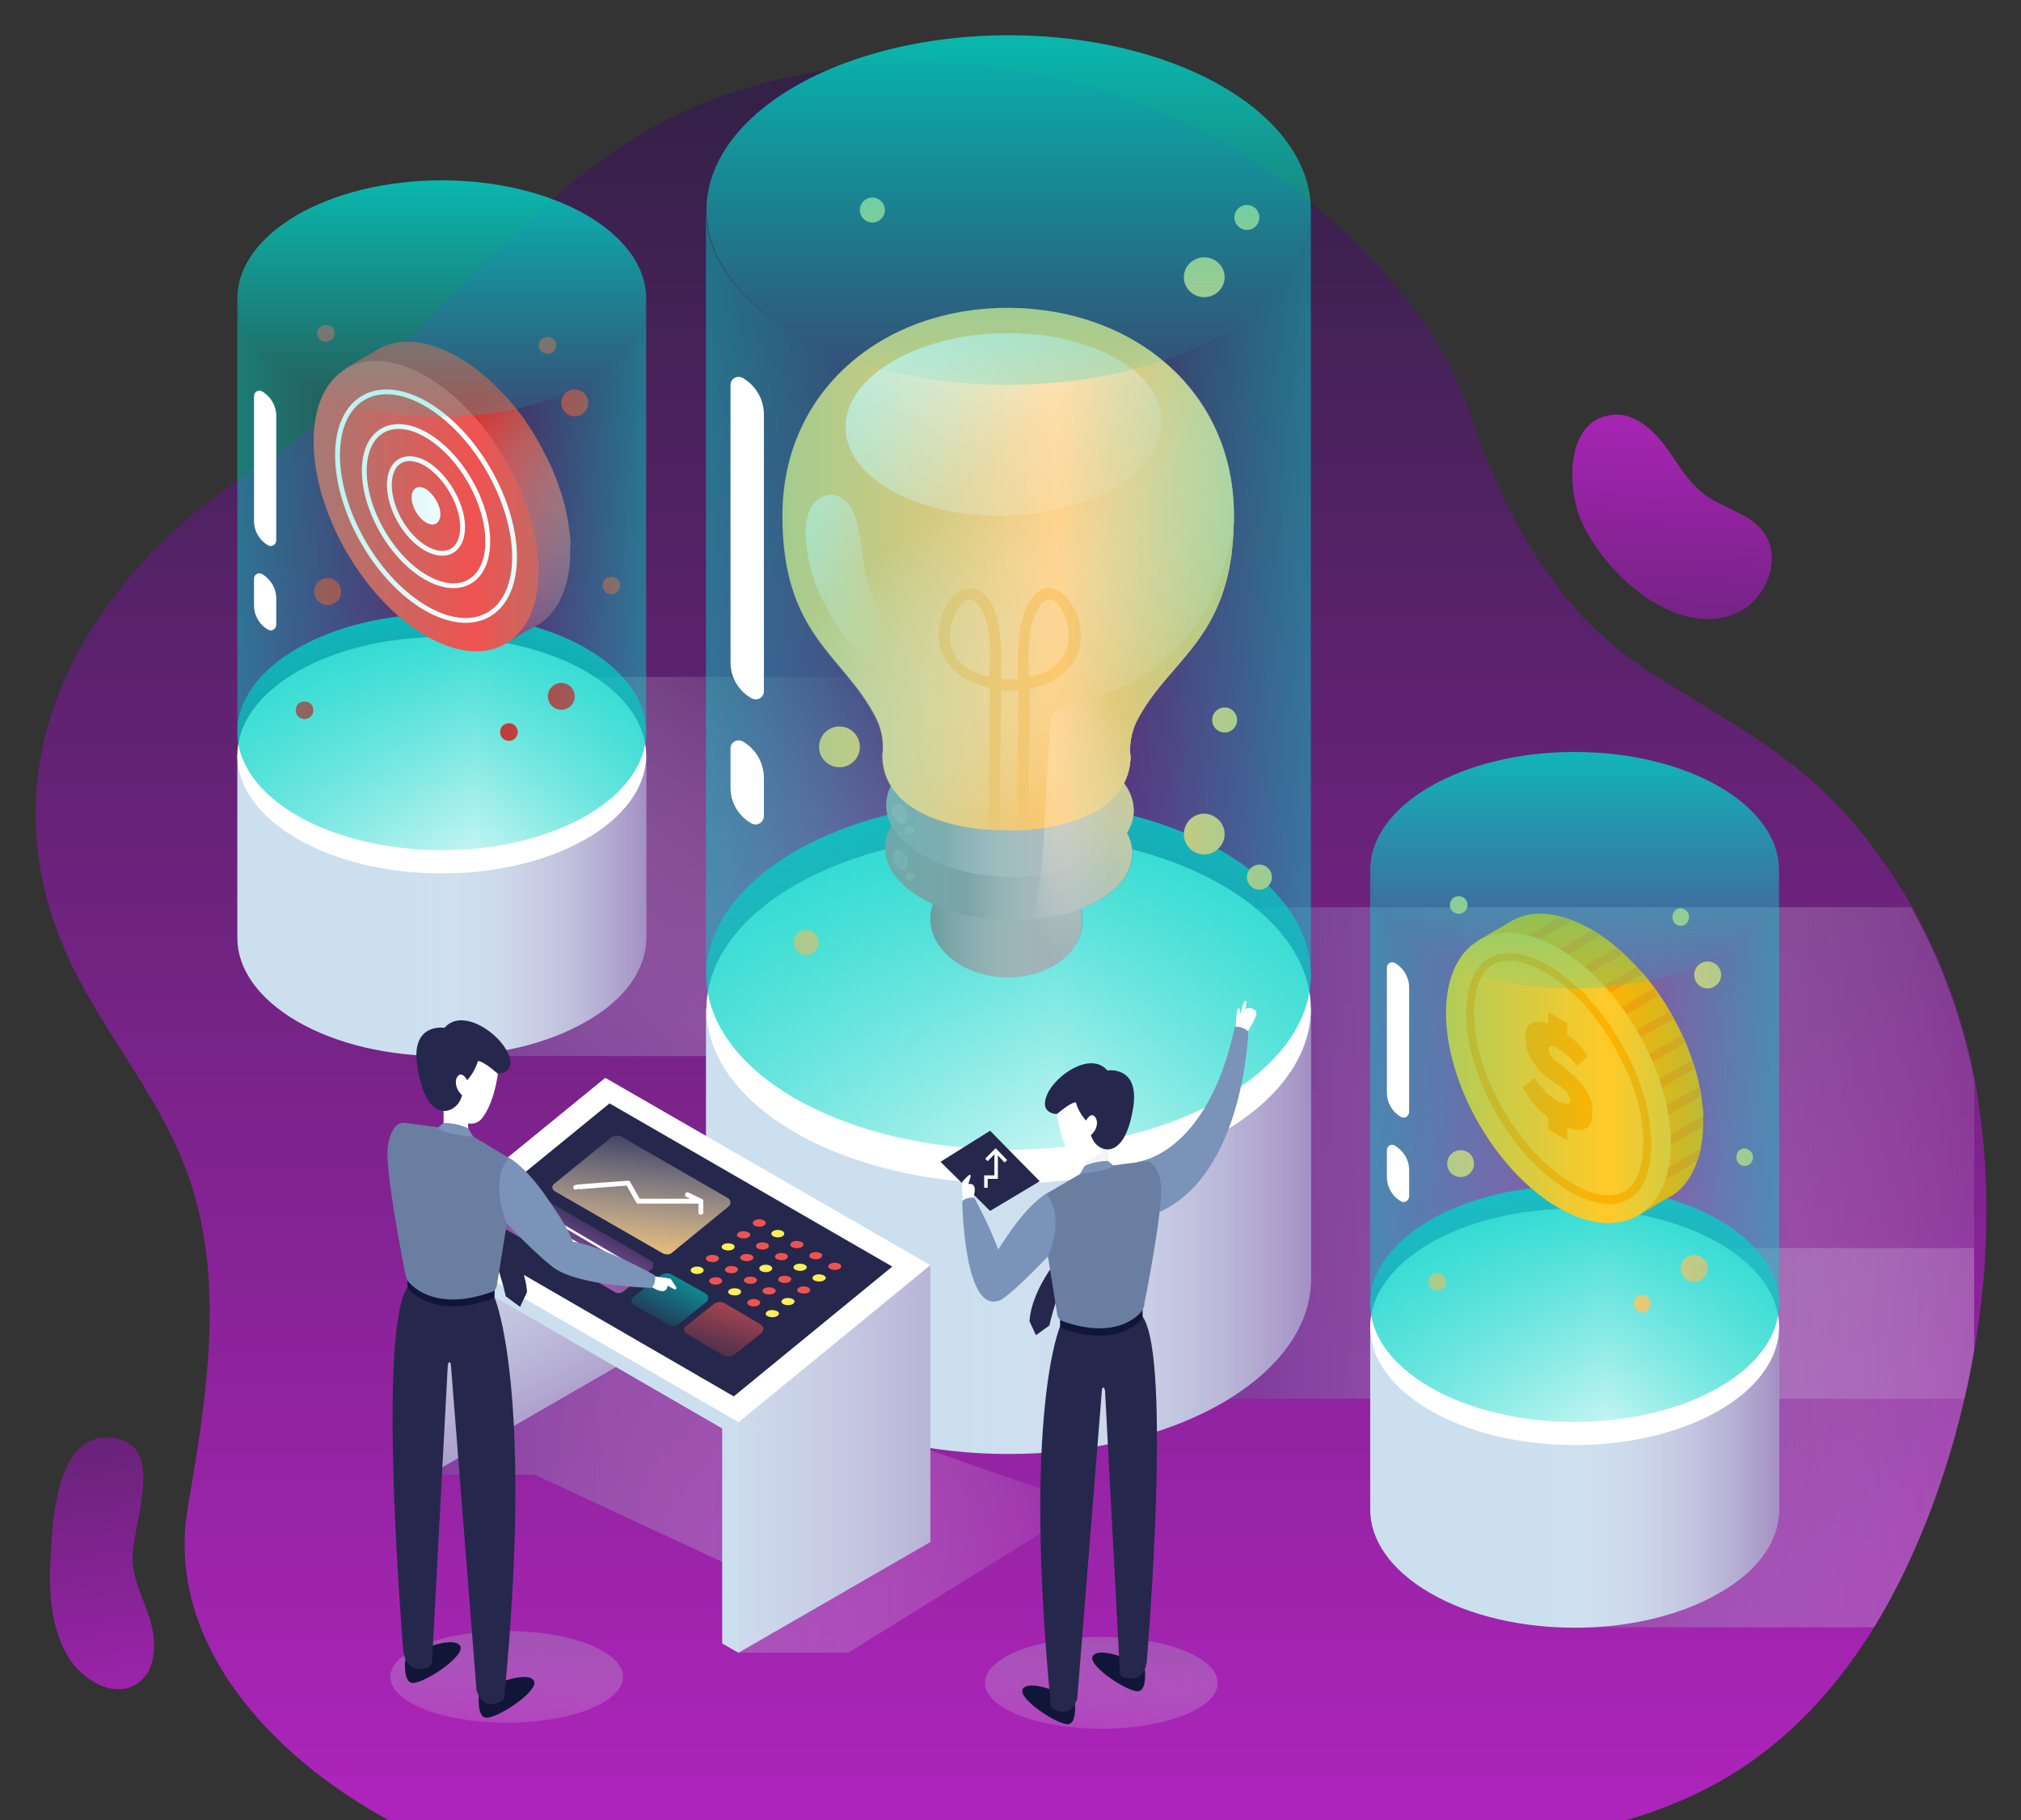 <?xml version="1.0" encoding="utf-8"?>
<!-- Generator: Adobe Illustrator 24.0.0, SVG Export Plug-In . SVG Version: 6.00 Build 0)  -->
<svg version="1.1" id="Capa_1" xmlns="http://www.w3.org/2000/svg" xmlns:xlink="http://www.w3.org/1999/xlink" x="0px" y="0px"
	 viewBox="0 0 436 392.6" style="enable-background:new 0 0 436 392.6;" xml:space="preserve">
<rect x="0" y="0" width="436" height="392.6" fill="#333333" stroke="none"/>
<style type="text/css">
	.st0{fill:url(#SVGID_1_);}
	.st1{fill:url(#SVGID_2_);}
	.st2{opacity:0.8;fill:url(#SVGID_3_);enable-background:new    ;}
	.st3{opacity:0.8;fill:url(#SVGID_4_);enable-background:new    ;}
	.st4{opacity:0.8;fill:url(#SVGID_5_);enable-background:new    ;}
	.st5{opacity:0.8;fill:url(#SVGID_6_);enable-background:new    ;}
	.st6{opacity:0.8;fill:url(#SVGID_7_);enable-background:new    ;}
	.st7{opacity:0.8;fill:url(#SVGID_8_);enable-background:new    ;}
	.st8{fill:#CBDFEF;}
	.st9{opacity:0.8;fill:url(#SVGID_9_);enable-background:new    ;}
	.st10{fill:#FFFFFF;}
	.st11{fill:url(#SVGID_10_);}
	.st12{fill:#809297;}
	.st13{fill:url(#XMLID_3_);}
	.st14{fill:#8A9EA2;}
	.st15{fill:url(#XMLID_4_);}
	.st16{fill:#92A7AC;}
	.st17{fill:url(#XMLID_5_);}
	.st18{opacity:0.1;fill:#FFFFFF;enable-background:new    ;}
	.st19{fill:#FDC870;}
	.st20{fill:url(#SVGID_11_);}
	.st21{fill:url(#XMLID_6_);}
	.st22{fill:url(#SVGID_12_);}
	.st23{fill:url(#SVGID_13_);}
	.st24{fill:url(#SVGID_14_);}
	.st25{opacity:0.7;fill:url(#SVGID_15_);enable-background:new    ;}
	.st26{opacity:0.7;fill:url(#SVGID_16_);enable-background:new    ;}
	.st27{fill:url(#SVGID_17_);}
	.st28{opacity:0.8;fill:url(#SVGID_18_);enable-background:new    ;}
	.st29{fill:url(#SVGID_19_);}
	.st30{fill:#FFB300;}
	.st31{fill:#FFA000;}
	.st32{fill:#FFCA28;}
	.st33{opacity:0.7;fill:url(#SVGID_20_);enable-background:new    ;}
	.st34{opacity:0.7;fill:url(#SVGID_21_);enable-background:new    ;}
	.st35{fill:url(#SVGID_22_);}
	.st36{opacity:0.8;fill:url(#SVGID_23_);enable-background:new    ;}
	.st37{fill:url(#SVGID_24_);}
	.st38{fill:#D32F2F;}
	.st39{opacity:0.8;fill:url(#SVGID_25_);enable-background:new    ;}
	.st40{fill:#EF5350;}
	.st41{fill:none;stroke:#FFFFFF;stroke-width:1.04;stroke-miterlimit:10;}
	.st42{fill:none;stroke:#FFFFFF;stroke-width:1.04;stroke-miterlimit:10;}
	.st43{opacity:0.7;fill:url(#SVGID_26_);enable-background:new    ;}
	.st44{opacity:0.7;fill:url(#SVGID_27_);enable-background:new    ;}
	.st45{fill:url(#SVGID_28_);}
	.st46{fill:#25284C;}
	.st47{fill:#111638;}
	.st48{fill:#F5F5F5;}
	.st49{fill:#7B92B9;}
	.st50{fill:#6A7EA2;}
	.st51{fill:none;stroke:#FFFFFF;stroke-width:0.752;stroke-miterlimit:10;}
	.st52{opacity:0.8;fill:url(#SVGID_29_);enable-background:new    ;}
	.st53{opacity:0.8;fill:url(#SVGID_30_);enable-background:new    ;}
	.st54{opacity:0.8;fill:url(#SVGID_31_);enable-background:new    ;}
	.st55{fill:url(#SVGID_32_);}
	.st56{fill:url(#SVGID_33_);}
	.st57{opacity:0.7;fill:url(#SVGID_34_);enable-background:new    ;}
	.st58{fill:url(#SVGID_35_);}
	.st59{fill:none;stroke:#FFFFFF;stroke-width:1.04;stroke-linecap:round;stroke-linejoin:round;stroke-miterlimit:10;}
	.st60{fill:#FFEE58;}
	.st61{fill:none;stroke:#FFFFFF;stroke-width:0.52;stroke-linecap:round;stroke-linejoin:round;stroke-miterlimit:10;}
	.st62{fill:url(#SVGID_36_);}
</style>
<g id="Background">
</g>
<g id="Object">
	<g>
		
			<linearGradient id="SVGID_1_" gradientUnits="userSpaceOnUse" x1="218.116" y1="20.535" x2="218.116" y2="403.32" gradientTransform="matrix(1 0 0 -1 0 406)">
			<stop  offset="1.860120e-03" style="stop-color:#AC24B9"/>
			<stop  offset="1" style="stop-color:#2E2142"/>
		</linearGradient>
		<path class="st0" d="M425.9,291.3c-0.6,3.5-1.3,7-2.1,10.4c-0.6,2.6-1.3,5.3-2,7.9c-4,14.3-9.7,28.7-17.5,41.4
			c-8,13-18.2,24.2-31.3,32.1c-7,4.2-14.5,7.3-22.4,9.6H84c-25.8-14-48.4-38.6-43.5-67.5c4.3-25.1,8.3-50.1-0.5-73.3
			c-6.4-16.8-19-30.7-26.1-47.2c-17.6-41.1,4.5-78.3,37.3-101.1c1.2-0.8,2.4-1.6,3.6-2.4c0.3-0.2,0.6-0.4,0.9-0.6
			c1.3-0.9,2.7-1.7,4-2.6c2.8-2,5.5-4,8.2-6.2h0c2-1.6,4-3.3,5.9-5c0.5-0.4,0.9-0.8,1.4-1.2c2.7-2.4,5.3-4.9,7.9-7.4
			c1.4-1.3,2.7-2.7,4.1-4c10.5-10.5,20.6-21.5,31.7-31.1c10.6-9.1,22-17,35.5-21.9c8.4-3,17.1-5.2,25.8-6.4
			c34.6-4.9,70.5,4.3,98.6,25.8c1.4,1.1,2.8,2.1,4.1,3.2c14.5,11.9,27.9,27,33.8,44.4c7.4,22,18.4,43.2,38.4,56.2
			c16.5,10.8,32.1,17.9,45.2,33.6c4.7,5.6,8.8,11.6,12.3,17.8c2.8,5.1,5.3,10.3,7.3,15.6c2.7,7.1,4.8,14.4,6.2,21.9
			C429.5,252.2,429.3,272,425.9,291.3z"/>
		
			<linearGradient id="SVGID_2_" gradientUnits="userSpaceOnUse" x1="28.944" y1="24.322" x2="8.054" y2="155.931" gradientTransform="matrix(1 0 0 -1 0 406)">
			<stop  offset="1.860120e-03" style="stop-color:#AC24B9"/>
			<stop  offset="1" style="stop-color:#2E2142"/>
		</linearGradient>
		<path class="st1" d="M10.9,335.9c-0.4,7.3,0,15,3.7,21.3c3.1,5.3,10.2,9.4,15.2,5.8c3.8-2.7,4-8.3,2.8-12.8s-3.7-8.7-4-13.3
			c-0.5-7.3,8.1-26-4.9-26.8C12,309.2,11.3,328.7,10.9,335.9z"/>
		<g>
			
				<linearGradient id="SVGID_3_" gradientUnits="userSpaceOnUse" x1="107.641" y1="21.552" x2="111.626" y2="76.248" gradientTransform="matrix(1 0 0 -1 0 406)">
				<stop  offset="0" style="stop-color:#FFFFFF;stop-opacity:0"/>
				<stop  offset="1" style="stop-color:#662D8D"/>
			</linearGradient>
			<ellipse class="st2" cx="109.3" cy="361.7" rx="25.1" ry="9.9"/>
			
				<linearGradient id="SVGID_4_" gradientUnits="userSpaceOnUse" x1="235.942" y1="20.246" x2="239.926" y2="74.942" gradientTransform="matrix(1 0 0 -1 0 406)">
				<stop  offset="0" style="stop-color:#FFFFFF;stop-opacity:0"/>
				<stop  offset="1" style="stop-color:#662D8D"/>
			</linearGradient>
			<ellipse class="st3" cx="237.6" cy="363" rx="25.1" ry="9.9"/>
			
				<linearGradient id="SVGID_5_" gradientUnits="userSpaceOnUse" x1="245.912" y1="79.46" x2="67.698" y2="81.633" gradientTransform="matrix(1 0 0 -1 0 406)">
				<stop  offset="0" style="stop-color:#FFFFFF;stop-opacity:0"/>
				<stop  offset="1" style="stop-color:#662D8D"/>
			</linearGradient>
			<polygon class="st4" points="92.6,318.1 115.4,318.1 165.9,341.6 159.3,356.5 183,356.5 234.4,324.6 171.4,302.6 134,294.2 			
				"/>
			
				<linearGradient id="SVGID_6_" gradientUnits="userSpaceOnUse" x1="194.307" y1="257.967" x2="97.956" y2="150.024" gradientTransform="matrix(1 0 0 -1 0 406)">
				<stop  offset="0" style="stop-color:#FFFFFF;stop-opacity:0"/>
				<stop  offset="1" style="stop-color:#662D8D"/>
			</linearGradient>
			<rect x="97.3" y="146" class="st5" width="124.6" height="81.8"/>
			
				<linearGradient id="SVGID_7_" gradientUnits="userSpaceOnUse" x1="489.437" y1="95.92" x2="284.741" y2="95.92" gradientTransform="matrix(1 0 0 -1 0 406)">
				<stop  offset="0" style="stop-color:#FFFFFF;stop-opacity:0"/>
				<stop  offset="1" style="stop-color:#662D8D"/>
			</linearGradient>
			<path class="st6" d="M425.9,269.2v22.1c-0.6,3.5-1.3,7-2.1,10.4c-0.6,2.6-1.3,5.3-2,7.9c-4,14.3-9.7,28.7-17.5,41.4h-65.1v-81.8
				H425.9z"/>
			
				<linearGradient id="SVGID_8_" gradientUnits="userSpaceOnUse" x1="459.492" y1="157.28" x2="241.355" y2="157.28" gradientTransform="matrix(1 0 0 -1 0 406)">
				<stop  offset="0" style="stop-color:#FFFFFF;stop-opacity:0"/>
				<stop  offset="1" style="stop-color:#662D8D"/>
			</linearGradient>
			<path class="st7" d="M425.9,233.2v58.1c-0.6,3.5-1.3,7-2.1,10.4H242V195.7h170.3c2.8,5.1,5.3,10.3,7.3,15.6
				C422.4,218.4,424.5,225.7,425.9,233.2z"/>
			<g>
				<path class="st8" d="M282.8,276v-58.4H152.3V276l0,0c0,9.6,6.4,19.3,19.1,26.6c25.5,14.7,66.8,14.7,92.3,0
					C276.4,295.2,282.8,285.6,282.8,276z"/>
				
					<linearGradient id="SVGID_9_" gradientUnits="userSpaceOnUse" x1="207.828" y1="140.404" x2="305.912" y2="140.404" gradientTransform="matrix(1 0 0 -1 0 406)">
					<stop  offset="0" style="stop-color:#FFFFFF;stop-opacity:0"/>
					<stop  offset="1" style="stop-color:#662D8D"/>
				</linearGradient>
				<path class="st9" d="M282.8,276v-58.4H152.3V276l0,0c0,9.6,6.4,19.3,19.1,26.6c25.5,14.7,66.8,14.7,92.3,0
					C276.4,295.2,282.8,285.6,282.8,276z"/>
				<ellipse class="st10" cx="217.6" cy="217.6" rx="65.2" ry="37.7"/>
				<g>
					
						<linearGradient id="SVGID_10_" gradientUnits="userSpaceOnUse" x1="217.56" y1="256.24" x2="217.56" y2="127.085" gradientTransform="matrix(1 0 0 -1 0 406)">
						<stop  offset="1.694780e-03" style="stop-color:#00D4C8"/>
						<stop  offset="1" style="stop-color:#00D2C7;stop-opacity:0"/>
					</linearGradient>
					<ellipse class="st11" cx="217.6" cy="210.3" rx="65.2" ry="37.7"/>
					<g>
						<path id="XMLID_21_" class="st12" d="M233.5,199c-0.2,6.8-7.8,12.1-16.8,11.8c-9-0.3-16.2-6.1-16-12.9
							c0.2-6.8,7.8-12.1,16.8-11.8C226.5,186.4,233.7,192.2,233.5,199z"/>
						
							<linearGradient id="XMLID_3_" gradientUnits="userSpaceOnUse" x1="200.695" y1="207.53" x2="233.475" y2="207.53" gradientTransform="matrix(1 0 0 -1 0 406)">
							<stop  offset="3.946110e-03" style="stop-color:#FFFFFF;stop-opacity:0"/>
							<stop  offset="1" style="stop-color:#92A7AC"/>
						</linearGradient>
						<path id="XMLID_20_" class="st13" d="M233.5,199c-0.2,6.8-7.8,12.1-16.8,11.8c-9-0.3-16.2-6.1-16-12.9
							c0.2-6.8,7.8-12.1,16.8-11.8C226.5,186.4,233.7,192.2,233.5,199z"/>
						<path id="XMLID_19_" class="st14" d="M244.3,184.4c-0.3,8.3-12.5,14.6-27.2,14.1c-14.8-0.5-26.5-7.6-26.2-15.9
							c0.3-8.3,12.5-14.6,27.2-14.1C232.9,168.9,244.6,176.1,244.3,184.4z"/>
						
							<linearGradient id="XMLID_4_" gradientUnits="userSpaceOnUse" x1="208.421" y1="222.55" x2="239.412" y2="222.55" gradientTransform="matrix(1 0 0 -1 0 406)">
							<stop  offset="3.946110e-03" style="stop-color:#FFFFFF;stop-opacity:0"/>
							<stop  offset="1" style="stop-color:#92A7AC"/>
						</linearGradient>
						<path id="XMLID_18_" class="st15" d="M244.3,184.4c-0.3,8.3-12.5,14.6-27.2,14.1c-14.8-0.5-26.5-7.6-26.2-15.9
							c0.3-8.3,12.5-14.6,27.2-14.1C232.9,168.9,244.6,176.1,244.3,184.4z"/>
						
							<ellipse id="XMLID_17_" transform="matrix(3.360119e-02 -0.999 0.999 3.360119e-02 36.497 386.087)" class="st16" cx="217.9" cy="174.2" rx="15" ry="26.7"/>
						
							<linearGradient id="XMLID_5_" gradientUnits="userSpaceOnUse" x1="203.522" y1="231.84" x2="240.813" y2="231.84" gradientTransform="matrix(1 0 0 -1 0 406)">
							<stop  offset="3.946110e-03" style="stop-color:#FFFFFF;stop-opacity:0"/>
							<stop  offset="1" style="stop-color:#92A7AC"/>
						</linearGradient>
						<path id="XMLID_16_" class="st17" d="M244.6,175.1c-0.3,8.3-12.5,14.6-27.2,14.1c-14.8-0.5-26.5-7.6-26.2-15.9
							c0.3-8.3,12.5-14.6,27.2-14.1C233.2,159.6,244.9,166.8,244.6,175.1z"/>
						<path id="XMLID_15_" class="st18" d="M195.2,177.6c-0.7,0.4-1.8-0.3-2.4-1.4c-0.6-1.1-0.4-2.4,0.3-2.8s1.8,0.3,2.4,1.4
							C196.1,176,195.9,177.2,195.2,177.6z"/>
						<path id="XMLID_14_" class="st18" d="M196.6,179.8c-0.5,0.2-1,0.1-1.3-0.3c-0.2-0.4,0-1,0.5-1.2c0.5-0.2,1-0.1,1.3,0.3
							C197.4,179,197.1,179.6,196.6,179.8z"/>
						<path id="XMLID_13_" class="st18" d="M195.3,187.6c-0.7,0.4-1.8-0.3-2.4-1.4c-0.6-1.1-0.4-2.4,0.3-2.8s1.8,0.3,2.4,1.4
							C196.1,186,196,187.2,195.3,187.6z"/>
						<path id="XMLID_12_" class="st18" d="M196.7,189.8c-0.5,0.2-1,0.1-1.3-0.3c-0.2-0.4,0-1,0.5-1.2c0.5-0.2,1-0.1,1.3,0.3
							C197.4,189,197.2,189.6,196.7,189.8z"/>
						<path id="XMLID_11_" class="st19" d="M266.2,111.5c0.2-27-21.5-44.9-48.4-45.1s-48.8,17.5-49,44.4
							c-0.2,26.4,13.3,30.4,20.2,44c2.1,4.2,1.4,8,1.4,8c-0.1,10.3,11.1,16.1,26.6,16.2s26.8-5.6,26.9-15.8c0,0-0.7-3.8,1.5-8
							C252.5,141.7,266,137.9,266.2,111.5z"/>
						
							<linearGradient id="SVGID_11_" gradientUnits="userSpaceOnUse" x1="206.296" y1="300.877" x2="248.496" y2="250.942" gradientTransform="matrix(1 0 0 -1 0 406)">
							<stop  offset="3.946110e-03" style="stop-color:#FFFFFF;stop-opacity:0"/>
							<stop  offset="1" style="stop-color:#FDC870"/>
						</linearGradient>
						<path class="st20" d="M266.2,111.5c0,1.6-0.1,3.2-0.2,4.7c-0.1,1.1-0.2,2.2-0.3,3.3c-0.7,5.4-2.1,9.6-3.9,13.1
							c0,0.1-0.1,0.1-0.1,0.2c-4.5,8.8-11.3,13.5-15.8,21.5c-0.2,0.3-0.4,0.6-0.5,0.9c-2.2,4.2-1.5,8-1.5,8c0,0.4,0,0.8-0.1,1.2
							c0,0.2,0,0.4-0.1,0.5c0,0.1,0,0.2,0,0.3c0,0.2,0,0.3-0.1,0.5c0,0.2-0.1,0.3-0.1,0.5c0,0.2-0.1,0.5-0.2,0.7c0,0,0,0,0,0.1
							c-0.2,0.6-0.5,1.3-0.8,1.9c0,0,0,0.1,0,0.1c-2.6,5.1-8.9,8.3-17.3,9.6c-2.5,0.4-5.3,0.6-8.2,0.5c-15.6-0.1-26.7-5.9-26.7-16.2
							c0,0,0.8-3.8-1.4-8c-6.9-13.6-20.4-17.6-20.2-44c0.2-27,22.1-44.6,48.9-44.4C244.7,66.6,266.4,84.5,266.2,111.5z"/>
						
							<linearGradient id="XMLID_6_" gradientUnits="userSpaceOnUse" x1="230.666" y1="269.782" x2="230.666" y2="245.431" gradientTransform="matrix(1 -2.730000e-02 -2.730000e-02 -1 -6.497 374.806)">
							<stop  offset="3.946110e-03" style="stop-color:#FFFFFF;stop-opacity:0"/>
							<stop  offset="1" style="stop-color:#FDC870"/>
						</linearGradient>
						<path id="XMLID_1_" class="st21" d="M233,134.8c-0.9-5.1-6.6-11.9-10.8-5.2c-2.9,4.6-2.6,11.1-2.6,16.5v0.3
							c-0.5,0-1,0.1-1.4,0.1c-0.1,0-0.3,0-0.4,0.1c-0.1,0-0.2-0.1-0.4-0.1c-0.5,0-0.9,0-1.4-0.1V146c0.1-4.7,0.1-9.4-1.3-13.9
							c-2.2-7-8.7-6.7-11.2-0.1c-2.4,6.3-0.2,11.1,4.1,14c1.7,1.1,3.7,1.9,5.9,2.4c0,0.1,0,0.2,0,0.4c0,3.5,0,6.9-0.1,10.4
							c0,3.1,0,6.2-0.1,9.3c0,1.4,0,2.8,0,4.2c0,2.1,0,4.1,0,6.2c0.8,0.1,1.7,0.1,2.5,0.1c0-2.1,0-4.2,0-6.4c0-1.4,0-2.8,0-4.2
							c0-3.1,0-6.2,0.1-9.3c0-3.4,0-6.8,0.1-10.2c0.5,0.1,1,0.1,1.4,0.1c0.1,0,0.3,0,0.4-0.1c0.1,0,0.2,0.1,0.4,0.1
							c0.5,0,1,0,1.5-0.1c0,3.4,0,6.9-0.1,10.3c0,3.1,0,6.2-0.1,9.3c0,1.4,0,2.8,0,4.1c0,0.3,0,0.7,0,1c0,1.8,0,3.6,0,5.4v0
							c0,0,0,0,0,0c0,0,0,0,0,0c0,0,0,0,0.1,0c0,0,0,0,0,0h0.2c0.3,0,0.6,0,0.8,0c0.2,0,0.5,0,0.7,0c0.2,0,0.5,0,0.7-0.1
							c0-2.1,0-4.1,0-6.2c0-0.6,0-1.2,0-1.8c0-0.7,0-1.4,0-2.2c0-3.1,0-6.2,0.1-9.3c0-3.5,0-7,0.1-10.5v-0.3
							C228.8,147.2,234.3,142.8,233,134.8z M204.9,137.1c0-2.8,2.8-11.2,6.4-6.3c2.7,3.8,2.3,10,2.1,15.2
							C208.9,145,205,142.4,204.9,137.1z M222,146c-0.1-5.2-0.5-11.4,2.3-15.2c3.6-4.9,6.3,3.5,6.3,6.3
							C230.5,142.6,226.6,145.1,222,146z"/>
						
							<linearGradient id="SVGID_12_" gradientUnits="userSpaceOnUse" x1="246.813" y1="249.946" x2="209.526" y2="312.589" gradientTransform="matrix(1 -2.730000e-02 -2.730000e-02 -1 -6.497 374.806)">
							<stop  offset="3.946110e-03" style="stop-color:#FFFFFF;stop-opacity:0"/>
							<stop  offset="1" style="stop-color:#FFFFFF"/>
						</linearGradient>
						<path class="st22" d="M241,104.8c-13.1,8.1-34.7,8.6-48.2,1.3c-13.5-7.3-13.9-19.8-0.8-27.8c13.1-8.1,34.7-8.6,48.2-1.3
							C253.8,84.3,254.1,96.7,241,104.8z"/>
						
							<linearGradient id="SVGID_13_" gradientUnits="userSpaceOnUse" x1="191.812" y1="269.584" x2="151.514" y2="289.099" gradientTransform="matrix(1 0 0 -1 0 406)">
							<stop  offset="3.946110e-03" style="stop-color:#FFFFFF;stop-opacity:0"/>
							<stop  offset="1" style="stop-color:#FFFFFF"/>
						</linearGradient>
						<path class="st23" d="M175.6,125c2.3,6.6,6.5,12.6,11,17.7c4.7,5.3,10.3,10.6,11.3,17.6c0.1,1,0.2,2,0.7,2.9
							c0.5,0.9,1.6,1.5,2.5,1.1c0.5-0.2,0.8-0.6,1-1.1c1.9-3.1,2.6-6.9,1.8-10.5c-1.2-5.7-5.6-9.9-9.3-14.1
							c-3.6-4.1-6.7-9.4-7.8-14.8c-0.7-3.4-0.9-6.9-1.7-10.2c-0.4-1.6-0.8-3.2-1.8-4.6s-2.5-2.3-4.2-2.3c-1.8,0.1-3.3,1.3-4.2,2.9
							c-0.8,1.6-1.1,3.4-1.1,5.1C173.9,118.3,174.5,121.7,175.6,125z"/>
						
							<linearGradient id="SVGID_14_" gradientUnits="userSpaceOnUse" x1="211.659" y1="227.244" x2="245.998" y2="245.734" gradientTransform="matrix(1 0 0 -1 0 406)">
							<stop  offset="3.946110e-03" style="stop-color:#FFFFFF;stop-opacity:0"/>
							<stop  offset="1" style="stop-color:#FDC870"/>
						</linearGradient>
						<path class="st24" d="M266.2,111.5c0,1.6-0.1,3.2-0.2,4.7c-0.1,1.1-0.2,2.2-0.3,3.3c-0.7,5.2-2.1,9.4-3.9,13.1
							c0,0.1-0.1,0.1-0.1,0.2c-4.5,8.8-11.3,13.5-15.8,21.5c-0.2,0.3-0.4,0.6-0.5,0.9c-2.2,4.2-1.5,8-1.5,8c0,0.4,0,0.8-0.1,1.2
							c0,0.2,0,0.4-0.1,0.5c0,0.1,0,0.2,0,0.3c0,0.2,0,0.3-0.1,0.5c0,0.2-0.1,0.3-0.1,0.5c0,0.2-0.1,0.5-0.2,0.7c0,0,0,0,0,0.1
							c-0.2,0.6-0.5,1.3-0.8,1.9c0,0,0,0.1,0,0.1c1.4,1.9,2.1,4,2.1,6.1c-0.1,1.6-0.6,3.2-1.5,4.6c0.8,1.5,1.2,3.1,1.1,4.7
							c-0.2,5-4.6,9.2-11.2,11.7c0.3,0.9,0.4,1.9,0.4,3c-0.2,6.8-7.8,12.1-16.8,11.8c-0.5,0-1-0.1-1.5-0.1c2-2.4,4.2-4.6,5.3-6.9
							c3.9-7.8,4.4-16.8,4.9-25.3c0-0.2,0-0.3,0-0.5c0.4-7.2,0.8-14.4,1.2-21.5c0-0.7,0.1-1.4,0.4-2.1c0.8-2,3.3-2.4,5.4-2.9
							C255,146.1,264.3,129.3,266.2,111.5z"/>
						<path class="st19" d="M264.2,59.8c0,2.4-2,4.3-4.4,4.3s-4.4-1.9-4.4-4.3s2-4.3,4.4-4.3S264.2,57.4,264.2,59.8z"/>
						<path class="st19" d="M264.2,179.9c0,2.4-2,4.4-4.4,4.4s-4.4-1.9-4.4-4.4c0-2.4,2-4.4,4.4-4.4
							C262.2,175.6,264.2,177.5,264.2,179.9z"/>
						<circle class="st19" cx="181.1" cy="161.1" r="4.4"/>
						<circle class="st19" cx="269" cy="46.9" r="2.7"/>
						<circle class="st19" cx="264.2" cy="155.3" r="2.7"/>
						<circle class="st19" cx="188.2" cy="45.3" r="2.7"/>
						<circle class="st19" cx="271.7" cy="189.2" r="2.7"/>
						<circle class="st19" cx="173.9" cy="203.3" r="2.7"/>
					</g>
					<g>
						
							<linearGradient id="SVGID_15_" gradientUnits="userSpaceOnUse" x1="111.718" y1="259.364" x2="227.385" y2="259.364" gradientTransform="matrix(1 0 0 -1 0 406)">
							<stop  offset="1.694780e-03" style="stop-color:#00D4C8"/>
							<stop  offset="1" style="stop-color:#00D2C7;stop-opacity:0"/>
						</linearGradient>
						<path class="st25" d="M282.8,210.3V45.3c0,9.6-6.4,19.3-19.1,26.6c-25.5,14.7-66.8,14.7-92.3,0c-12.7-7.3-19.1-17-19.1-26.6
							v164.9l0,0c0,9.6,6.4,19.3,19.1,26.6c25.5,14.7,66.8,14.7,92.3,0C276.4,229.5,282.8,219.9,282.8,210.3z"/>
						
							<linearGradient id="SVGID_16_" gradientUnits="userSpaceOnUse" x1="309.492" y1="259.364" x2="228.302" y2="259.364" gradientTransform="matrix(1 0 0 -1 0 406)">
							<stop  offset="1.694780e-03" style="stop-color:#00D4C8"/>
							<stop  offset="1" style="stop-color:#00D2C7;stop-opacity:0"/>
						</linearGradient>
						<path class="st26" d="M282.8,210.3V45.3c0,9.6-6.4,19.3-19.1,26.6c-25.5,14.7-66.8,14.7-92.3,0c-12.7-7.3-19.1-17-19.1-26.6
							v164.9l0,0c0,9.6,6.4,19.3,19.1,26.6c25.5,14.7,66.8,14.7,92.3,0C276.4,229.5,282.8,219.9,282.8,210.3z"/>
						
							<linearGradient id="SVGID_17_" gradientUnits="userSpaceOnUse" x1="217.56" y1="421.173" x2="217.56" y2="292.018" gradientTransform="matrix(1 0 0 -1 0 406)">
							<stop  offset="1.694780e-03" style="stop-color:#00D4C8"/>
							<stop  offset="1" style="stop-color:#00D2C7;stop-opacity:0"/>
						</linearGradient>
						<ellipse class="st27" cx="217.6" cy="45.3" rx="65.2" ry="37.7"/>
					</g>
				</g>
				<path class="st10" d="M162.1,150.6L162.1,150.6c-2.8-1.6-4.5-4.5-4.5-7.7V83c0-1.3,1.4-2.1,2.6-1.5l0,0c2.8,1.6,4.6,4.6,4.6,7.9
					v59.7C164.8,150.5,163.3,151.3,162.1,150.6z"/>
				<path class="st10" d="M162.1,177.6L162.1,177.6c-2.8-1.6-4.5-4.5-4.5-7.7v-8.5c0-1.3,1.4-2.1,2.6-1.5l0,0
					c2.8,1.6,4.6,4.6,4.6,7.9v8.2C164.8,177.4,163.3,178.3,162.1,177.6z"/>
			</g>
			<g>
				<path class="st8" d="M383.8,325.6v-39.5h-88.2v39.5l0,0c0,6.5,4.3,13,12.9,18c17.2,10,45.2,10,62.4,0
					C379.5,338.7,383.8,332.2,383.8,325.6z"/>
				
					<linearGradient id="SVGID_18_" gradientUnits="userSpaceOnUse" x1="333.111" y1="87.359" x2="399.43" y2="87.359" gradientTransform="matrix(1 0 0 -1 0 406)">
					<stop  offset="0" style="stop-color:#FFFFFF;stop-opacity:0"/>
					<stop  offset="1" style="stop-color:#662D8D"/>
				</linearGradient>
				<path class="st28" d="M383.8,325.6v-39.5h-88.2v39.5l0,0c0,6.5,4.3,13,12.9,18c17.2,10,45.2,10,62.4,0
					C379.5,338.7,383.8,332.2,383.8,325.6z"/>
				<ellipse class="st10" cx="339.7" cy="286.2" rx="44.1" ry="25.5"/>
				<g>
					
						<linearGradient id="SVGID_19_" gradientUnits="userSpaceOnUse" x1="339.69" y1="165.681" x2="339.69" y2="78.355" gradientTransform="matrix(1 0 0 -1 0 406)">
						<stop  offset="1.694780e-03" style="stop-color:#00D4C8"/>
						<stop  offset="1" style="stop-color:#00D2C7;stop-opacity:0"/>
					</linearGradient>
					<ellipse class="st29" cx="339.7" cy="281.2" rx="44.1" ry="25.5"/>
					<g>
						<path class="st19" d="M371.3,210.3c0,1.6-1.3,2.9-2.9,2.9s-2.9-1.3-2.9-2.9s1.3-2.9,2.9-2.9S371.3,208.6,371.3,210.3z"/>
						<circle class="st19" cx="365.5" cy="273.6" r="2.9"/>
						<path class="st19" d="M318,251c0,1.6-1.3,2.9-2.9,2.9s-2.9-1.3-2.9-2.9s1.3-2.9,2.9-2.9S318,249.3,318,251z"/>
						<path class="st19" d="M364.4,197.8c0,1-0.8,1.9-1.8,1.9c-1,0-1.8-0.8-1.8-1.9s0.8-1.9,1.8-1.9
							C363.6,196,364.4,196.8,364.4,197.8z"/>
						<path class="st19" d="M356.1,281.2c0,1-0.8,1.9-1.8,1.9c-1,0-1.8-0.8-1.8-1.9s0.8-1.9,1.8-1.9S356.1,280.2,356.1,281.2z"/>
						<path class="st19" d="M316.6,195.2c0,1-0.8,1.9-1.9,1.9s-1.9-0.8-1.9-1.9s0.8-1.9,1.9-1.9S316.6,194.2,316.6,195.2z"/>
						<path class="st19" d="M378.2,249.6c0,1-0.8,1.9-1.8,1.9c-1,0-1.8-0.8-1.8-1.9s0.8-1.9,1.8-1.9
							C377.3,247.8,378.2,248.6,378.2,249.6z"/>
						<path class="st19" d="M312,276.5c0,1-0.8,1.9-1.9,1.9s-1.9-0.8-1.9-1.9s0.8-1.9,1.9-1.9S312,275.5,312,276.5z"/>
						<g>
							<path class="st30" d="M367.4,242.5c0,0.1,0,0.3,0,0.4c0,1.7-0.2,3.4-0.5,4.8c-0.2,0.9-0.4,1.8-0.7,2.6c-1.1,3.4-3,6-5.5,7.6
								l0,0l-0.2,0.1c-0.1,0.1-0.3,0.1-0.4,0.2l-6.8,4l-1.5-2.6c-2.7-0.4-5.5-1.4-8.6-3.1c-13.4-7.7-24.2-26.5-24.2-42
								c0-1.6,0.1-3,0.3-4.4c0.1-0.9,0.3-1.7,0.5-2.5c0.2-0.6,0.4-1.3,0.6-1.9l-1.6-2.8l6.9-4c0.2-0.1,0.5-0.3,0.7-0.4l0.4-0.2l0,0
								c2.8-1.4,6.2-1.6,10-0.6c0.8,0.2,1.6,0.5,2.4,0.8c1.3,0.5,2.6,1.1,4,1.9c0.1,0.1,0.2,0.1,0.3,0.2c0.6,0.3,1.2,0.7,1.8,1.1
								c1.2,0.8,2.3,1.6,3.4,2.6c0.5,0.4,1,0.9,1.5,1.3c1,0.9,1.9,1.9,2.9,2.9c0.4,0.5,0.8,0.9,1.3,1.4c0.9,1,1.7,2,2.5,3.1
								c0.4,0.5,0.7,1,1.1,1.6c0.8,1.1,1.5,2.2,2.1,3.3c0.3,0.5,0.7,1.1,0.9,1.6c0.7,1.2,1.2,2.3,1.8,3.5c0.3,0.6,0.5,1.1,0.8,1.7
								c0.5,1.2,1,2.5,1.4,3.7c0.2,0.6,0.4,1.2,0.6,1.8c0.4,1.3,0.8,2.7,1,4c0.2,0.6,0.3,1.3,0.4,2c0.2,1.5,0.4,2.9,0.5,4.3
								C367.3,241.4,367.4,241.9,367.4,242.5z"/>
							<g>
								<path class="st31" d="M339.1,198.6l-19.9,11.5l-1.6,0.9l-0.5-1.9l2.6-1.5l17-9.8C337.5,198.1,338.3,198.3,339.1,198.6z"/>
								<path class="st31" d="M345.2,201.9l-24.1,13.9l-0.5-1.9l22.8-13.2C344,201.1,344.6,201.4,345.2,201.9z"/>
								<path class="st31" d="M350.1,205.8l-25.6,14.8l-0.5-1.9l24.6-14.2C349.1,204.9,349.7,205.3,350.1,205.8z"/>
								<path class="st31" d="M354.3,210.1L328,225.2l-0.5-1.9l25.5-14.7C353.4,209.1,353.9,209.6,354.3,210.1z"/>
								<path class="st31" d="M357.8,214.8L331.5,230l-0.5-1.9l25.8-14.9C357.1,213.7,357.5,214.2,357.8,214.8z"/>
								<path class="st31" d="M360.9,219.8l-25.9,15l-0.5-1.9l25.5-14.7C360.3,218.7,360.6,219.2,360.9,219.8z"/>
								<path class="st31" d="M363.5,225l-25,14.5l-0.5-1.9l24.8-14.3C363,223.9,363.2,224.4,363.5,225z"/>
								<path class="st31" d="M365.5,230.6l-23.6,13.6l-0.5-1.9l23.5-13.6C365.1,229.3,365.3,230,365.5,230.6z"/>
								<path class="st31" d="M366.8,236.5l-21.5,12.4l-0.5-1.9l21.6-12.5C366.6,235.2,366.8,235.9,366.8,236.5z"/>
								<path class="st31" d="M367.4,242.5c0,0.1,0,0.3,0,0.4l-18.5,10.7l-0.5-1.9l19-11C367.3,241.4,367.4,241.9,367.4,242.5z"/>
								<path class="st31" d="M366.9,247.8c-0.2,0.9-0.4,1.8-0.7,2.6l-14,8.1l-0.5-1.9L366.9,247.8z"/>
							</g>
							
								<ellipse transform="matrix(0.866 -0.5 0.5 0.866 -71.193 199.269)" class="st32" cx="336.2" cy="232.5" rx="19.8" ry="34.3"/>
							<path class="st30" d="M340.7,213.2c-0.8,0-1.7,0-2.5,0c0.9,0.8,1.8,1.6,2.7,2.5l1.5-0.9C341.8,214.2,341.2,213.7,340.7,213.2
								z M319.2,210.1c0,0.1,0,0.1,0,0.2c0.2,0.1,0.4,0.1,0.5,0.1c0.2-0.4,0.4-0.7,0.7-1L319.2,210.1z M340.7,213.2
								c-0.8,0-1.7,0-2.5,0c0.9,0.8,1.8,1.6,2.7,2.5l1.5-0.9C341.8,214.2,341.2,213.7,340.7,213.2z M319.2,210.3
								c0.2,0.1,0.4,0.1,0.5,0.1c0.2-0.4,0.4-0.7,0.7-1l-1.2,0.7C319.2,210.2,319.2,210.2,319.2,210.3z M356,242.8
								c-0.1-0.7-0.2-1.3-0.3-2c-0.2-1.3-0.5-2.7-0.9-4c-0.2-0.6-0.4-1.2-0.6-1.9c-0.4-1.2-0.9-2.5-1.4-3.8
								c-0.2-0.6-0.5-1.2-0.8-1.7c-0.5-1.2-1.1-2.4-1.8-3.5c-0.3-0.6-0.6-1.1-0.9-1.6c-0.7-1.1-1.4-2.2-2.1-3.3
								c-0.3-0.5-0.7-1-1.1-1.5c-0.8-1.1-1.6-2.1-2.5-3.1c-0.4-0.5-0.9-1-1.3-1.4c-0.5-0.6-1.1-1.1-1.6-1.6
								c-0.4-0.4-0.9-0.8-1.3-1.2c-0.5-0.5-1-0.9-1.5-1.3c-1.2-0.9-2.4-1.8-3.6-2.5c0,0,0,0-0.1-0.1c-0.6-0.4-1.3-0.7-1.9-1
								c-1.8-0.8-3.5-1.4-5.1-1.6c-0.6-0.1-1.1-0.1-1.7-0.1c-0.9,0-1.6,0.1-2.4,0.3c-1.3,0.4-2.4,1-3.3,1.8l-0.2,0.2l0,0
								c-0.6,0.6-1.1,1.4-1.5,2.1c-0.2,0.3-0.3,0.7-0.5,1v0c-1.1,2.7-1.3,5.7-1.3,7.6c0,13.2,9.3,29.9,20.6,37.3
								c0.5,0.4,1,0.7,1.5,1c3.1,1.8,6.1,2.8,8.7,2.8c0.9,0,1.8-0.1,2.5-0.3c1-0.3,1.8-0.7,2.6-1.3c0.4-0.3,0.7-0.6,1-0.9
								c0.6-0.6,1-1.3,1.4-2.1v0c0.9-1.7,1.3-3.7,1.5-5.4c0.1-0.8,0.2-1.6,0.2-2.3c0-0.3,0-0.5,0-0.7
								C356.2,245.3,356.2,244,356,242.8z M354.2,250.5c-0.4,2.3-1.3,4.7-3.2,6.1c-1,0.7-2.3,1.2-3.9,1.2c-0.6,0-1.1,0-1.7-0.1h0
								c-1.6-0.3-3.4-0.9-5.2-1.9h0c-0.3-0.1-0.6-0.3-0.9-0.5c-11.5-6.6-21.3-23.5-21.3-36.8c0-1.6,0.2-4.2,1-6.5
								c0.2-0.5,0.5-1.1,0.7-1.5c0.2-0.4,0.4-0.7,0.7-1l0,0c0.9-1.1,2.1-1.9,3.8-2.2h0c0.4-0.1,0.8-0.1,1.2-0.1c1.5,0,3.2,0.4,5,1.1
								c0.7,0.3,1.4,0.6,2.1,1c0.3,0.1,0.5,0.3,0.8,0.4c1,0.6,2,1.2,2.9,1.9c0.5,0.4,1.1,0.8,1.6,1.3c0.1,0.1,0.2,0.2,0.3,0.3h0
								c0.9,0.8,1.8,1.6,2.7,2.5c0.5,0.5,0.9,0.9,1.3,1.4c0.9,1,1.7,2,2.5,3.1c0.4,0.5,0.7,1,1.1,1.5c0.8,1.1,1.5,2.2,2.1,3.3
								c0.3,0.5,0.6,1.1,0.9,1.6c0.6,1.2,1.2,2.4,1.8,3.5c0.3,0.6,0.5,1.1,0.8,1.7c0.5,1.2,1,2.5,1.4,3.8v0c0.2,0.6,0.4,1.2,0.6,1.9
								c0.4,1.4,0.7,2.7,0.8,4.1c0.1,0.7,0.2,1.4,0.3,2c0.1,0.9,0.1,1.9,0.1,2.8c0,0.5,0,1.1-0.1,1.7
								C354.4,248.9,354.3,249.7,354.2,250.5z M319.2,210.1c0,0.1,0,0.1,0,0.2c0.2,0.1,0.4,0.1,0.5,0.1c0.2-0.4,0.4-0.7,0.7-1
								L319.2,210.1z M340.7,213.2c-0.8,0-1.7,0-2.5,0c0.9,0.8,1.8,1.6,2.7,2.5l1.5-0.9C341.8,214.2,341.2,213.7,340.7,213.2z"/>
							<g>
								<path class="st30" d="M343,236.8c-0.2-0.6-0.5-1.1-0.9-1.7c-0.7-1.1-1.6-2.1-2.6-3.1c-0.5-0.5-1-0.9-1.5-1.3
									c-0.4-0.3-0.8-0.6-1.1-0.9c-0.9-0.6-1.7-1.2-2.2-1.8c-0.4-0.5-0.6-1-0.6-1.6c0-0.1,0-0.2,0-0.3c0.1-0.3,0.4-0.5,0.7-0.4
									c0.4,0,1,0.2,1.5,0.6c0.2,0.1,0.4,0.2,0.6,0.4c1.1,0.7,2.1,1.6,3,2.8c0.1,0.1,0.2,0.3,0.3,0.4l1.9-1.7l0,0h0l0.5-0.4
									c-0.8-1.1-1.6-2.1-2.5-3c-0.5-0.5-1-0.9-1.5-1.3c-0.1-0.1-0.3-0.2-0.5-0.4v-2.5l-1.3-0.7l-1.9-1.1l-0.9-0.5v2.5
									c-0.7-0.2-1.3-0.4-1.9-0.4h0c-1.3-0.1-2.4,0.4-2.8,1.6c-0.2,0.5-0.2,1-0.2,1.6c0,0.2,0,0.5,0,0.7c0.1,2.2,0.9,3.9,2.1,5.4
									l0,0c0,0,0,0,0,0.1c0.8,1,1.8,2,3,2.9c0.5,0.4,1.1,0.8,1.7,1.2c0,0,0,0,0.1,0c1.5,1,2.5,2,2.7,2.9c0.1,0.2,0.1,0.3,0.1,0.5
									c0,0.6-0.3,0.9-0.9,0.8c-0.5,0-1-0.2-1.8-0.6c-1.4-0.8-3.3-2.2-5-5l-2.6,2c1.8,3.2,3.4,5,5.5,6.5v2.6l4.1,2.3v-2.7
									c1.3,0.5,2.5,0.7,3.5,0.4c1.1-0.3,1.8-1.2,1.9-2.8v0c0-0.2,0-0.4,0-0.7C343.7,239.1,343.5,237.9,343,236.8z"/>
							</g>
						</g>
					</g>
					<g>
						
							<linearGradient id="SVGID_20_" gradientUnits="userSpaceOnUse" x1="268.128" y1="158.789" x2="346.334" y2="158.789" gradientTransform="matrix(1 0 0 -1 0 406)">
							<stop  offset="1.694780e-03" style="stop-color:#00D4C8"/>
							<stop  offset="1" style="stop-color:#00D2C7;stop-opacity:0"/>
						</linearGradient>
						<path class="st33" d="M383.8,281.2v-93.5c0,6.5-4.3,13-12.9,18c-17.2,9.9-45.2,9.9-62.4,0c-8.6-5-12.9-11.5-12.9-18v93.5l0,0
							c0,6.5,4.3,13,12.9,18c17.2,10,45.2,10,62.4,0C379.5,294.3,383.8,287.8,383.8,281.2z"/>
						
							<linearGradient id="SVGID_21_" gradientUnits="userSpaceOnUse" x1="401.85" y1="158.789" x2="346.955" y2="158.789" gradientTransform="matrix(1 0 0 -1 0 406)">
							<stop  offset="1.694780e-03" style="stop-color:#00D4C8"/>
							<stop  offset="1" style="stop-color:#00D2C7;stop-opacity:0"/>
						</linearGradient>
						<path class="st34" d="M383.8,281.2v-93.5c0,6.5-4.3,13-12.9,18c-17.2,9.9-45.2,9.9-62.4,0c-8.6-5-12.9-11.5-12.9-18v93.5l0,0
							c0,6.5,4.3,13,12.9,18c17.2,10,45.2,10,62.4,0C379.5,294.3,383.8,287.8,383.8,281.2z"/>
						
							<linearGradient id="SVGID_22_" gradientUnits="userSpaceOnUse" x1="339.69" y1="259.196" x2="339.69" y2="171.869" gradientTransform="matrix(1 0 0 -1 0 406)">
							<stop  offset="1.694780e-03" style="stop-color:#00D4C8"/>
							<stop  offset="1" style="stop-color:#00D2C7;stop-opacity:0"/>
						</linearGradient>
						<ellipse class="st35" cx="339.7" cy="187.7" rx="44.1" ry="25.5"/>
					</g>
				</g>
				<path class="st10" d="M302.2,240.9L302.2,240.9c-1.9-1.1-3-3.1-3-5.2v-27c0-0.9,1-1.4,1.7-1l0,0c1.9,1.1,3.1,3.1,3.1,5.3v26.8
					C304,240.8,303,241.4,302.2,240.9z"/>
				<path class="st10" d="M302.2,259.1L302.2,259.1c-1.9-1.1-3-3.1-3-5.2v-5.8c0-0.9,1-1.5,1.7-1l0,0c1.9,1.1,3.1,3.1,3.1,5.3v5.6
					C304,259,303,259.6,302.2,259.1z"/>
			</g>
			<g>
				<path class="st8" d="M139.4,202.3v-39.5H51.2v39.5l0,0c0,6.5,4.3,13,12.9,18c17.2,10,45.2,10,62.4,0
					C135.1,215.4,139.4,208.8,139.4,202.3z"/>
				
					<linearGradient id="SVGID_23_" gradientUnits="userSpaceOnUse" x1="88.724" y1="210.679" x2="155.042" y2="210.679" gradientTransform="matrix(1 0 0 -1 0 406)">
					<stop  offset="0" style="stop-color:#FFFFFF;stop-opacity:0"/>
					<stop  offset="1" style="stop-color:#662D8D"/>
				</linearGradient>
				<path class="st36" d="M139.4,202.3v-39.5H51.2v39.5l0,0c0,6.5,4.3,13,12.9,18c17.2,10,45.2,10,62.4,0
					C135.1,215.4,139.4,208.8,139.4,202.3z"/>
				<ellipse class="st10" cx="95.3" cy="162.9" rx="44.1" ry="25.5"/>
				<g>
					
						<linearGradient id="SVGID_24_" gradientUnits="userSpaceOnUse" x1="95.3" y1="289.008" x2="95.3" y2="201.682" gradientTransform="matrix(1 0 0 -1 0 406)">
						<stop  offset="1.694780e-03" style="stop-color:#00D4C8"/>
						<stop  offset="1" style="stop-color:#00D2C7;stop-opacity:0"/>
					</linearGradient>
					<ellipse class="st37" cx="95.3" cy="157.9" rx="44.1" ry="25.5"/>
					<g>
						<circle class="st38" cx="124" cy="86.9" r="2.9"/>
						<circle class="st38" cx="121.1" cy="150.2" r="2.9"/>
						<path class="st38" d="M73.6,127.6c0,1.6-1.3,2.9-2.9,2.9s-2.9-1.3-2.9-2.9s1.3-2.9,2.9-2.9S73.6,126,73.6,127.6z"/>
						<path class="st38" d="M120,74.5c0,1-0.8,1.8-1.9,1.8c-1,0-1.9-0.8-1.9-1.8s0.8-1.8,1.9-1.8C119.2,72.7,120,73.5,120,74.5z"/>
						<path class="st38" d="M111.7,157.9c0,1-0.8,1.9-1.9,1.9s-1.9-0.8-1.9-1.9s0.8-1.9,1.9-1.9S111.7,156.9,111.7,157.9z"/>
						<path class="st38" d="M72.2,71.9c0,1-0.8,1.8-1.9,1.8s-1.9-0.8-1.9-1.8s0.8-1.8,1.9-1.8C71.4,70,72.2,70.8,72.2,71.9z"/>
						<path class="st38" d="M133.8,126.3c0,1-0.8,1.9-1.9,1.9s-1.9-0.8-1.9-1.9s0.8-1.9,1.9-1.9S133.8,125.3,133.8,126.3z"/>
						<path class="st38" d="M67.6,153.2c0,1-0.8,1.9-1.9,1.9s-1.9-0.8-1.9-1.9s0.8-1.9,1.9-1.9C66.8,151.3,67.6,152.1,67.6,153.2z"
							/>
						<g>
							<path class="st38" d="M123,119.2c0,0.1,0,0.3,0,0.4c0,1.7-0.2,3.4-0.5,4.8c-0.2,0.9-0.4,1.8-0.7,2.6c-1.1,3.4-3,6-5.5,7.6
								l0,0l-0.2,0.1c-0.1,0.1-0.3,0.1-0.4,0.2l-6.8,3.9l-1.5-2.6c-2.7-0.4-5.5-1.4-8.6-3.1c-13.4-7.7-24.2-26.5-24.2-42
								c0-1.6,0.1-3,0.3-4.4c0.1-0.9,0.3-1.7,0.5-2.5c0.2-0.7,0.4-1.3,0.6-1.9l-1.6-2.8l6.9-4c0.2-0.1,0.5-0.3,0.7-0.4l0.4-0.2l0,0
								c2.8-1.3,6.2-1.6,10-0.6c0.8,0.2,1.6,0.5,2.4,0.8c1.3,0.5,2.6,1.1,4,1.9c0.1,0.1,0.2,0.1,0.3,0.2c0.6,0.3,1.2,0.7,1.8,1.1
								c1.2,0.8,2.3,1.6,3.4,2.6c0.5,0.4,1,0.8,1.5,1.3c1,0.9,1.9,1.9,2.9,2.9c0.4,0.5,0.9,0.9,1.3,1.4c0.9,1,1.7,2,2.5,3.1
								c0.4,0.5,0.7,1,1.1,1.6c0.8,1.1,1.5,2.2,2.1,3.3c0.3,0.5,0.6,1.1,0.9,1.6c0.6,1.2,1.2,2.3,1.8,3.5c0.3,0.6,0.5,1.1,0.8,1.7
								c0.5,1.2,1,2.5,1.4,3.7c0.2,0.6,0.4,1.2,0.6,1.8c0.4,1.3,0.8,2.7,1,4c0.1,0.6,0.3,1.3,0.4,2c0.2,1.4,0.4,2.9,0.5,4.3
								C123,118,123,118.6,123,119.2z"/>
							
								<linearGradient id="SVGID_25_" gradientUnits="userSpaceOnUse" x1="92.269" y1="313.284" x2="118.107" y2="263.538" gradientTransform="matrix(1 0 0 -1 0 406)">
								<stop  offset="0" style="stop-color:#FFFFFF;stop-opacity:0"/>
								<stop  offset="1" style="stop-color:#662D8D"/>
							</linearGradient>
							<path class="st39" d="M123,119.2c0,0.1,0,0.3,0,0.4c0,1.7-0.2,3.4-0.5,4.8c-0.2,0.9-0.4,1.8-0.7,2.6c-1.1,3.4-3,6-5.5,7.6
								l0,0l-0.2,0.1c-0.1,0.1-0.3,0.1-0.4,0.2l-6.8,3.9l-1.5-2.6c-2.7-0.4-5.5-1.4-8.6-3.1c-13.4-7.7-24.2-26.5-24.2-42
								c0-1.6,0.1-3,0.3-4.4c0.1-0.9,0.3-1.7,0.5-2.5c0.2-0.7,0.4-1.3,0.6-1.9l-1.6-2.8l6.9-4c0.2-0.1,0.5-0.3,0.7-0.4l0.4-0.2l0,0
								c2.8-1.3,6.2-1.6,10-0.6c0.8,0.2,1.6,0.5,2.4,0.8c1.3,0.5,2.6,1.1,4,1.9c0.1,0.1,0.2,0.1,0.3,0.2c0.6,0.3,1.2,0.7,1.8,1.1
								c1.2,0.8,2.3,1.6,3.4,2.6c0.5,0.4,1,0.8,1.5,1.3c1,0.9,1.9,1.9,2.9,2.9c0.4,0.5,0.9,0.9,1.3,1.4c0.9,1,1.7,2,2.5,3.1
								c0.4,0.5,0.7,1,1.1,1.6c0.8,1.1,1.5,2.2,2.1,3.3c0.3,0.5,0.6,1.1,0.9,1.6c0.6,1.2,1.2,2.3,1.8,3.5c0.3,0.6,0.5,1.1,0.8,1.7
								c0.5,1.2,1,2.5,1.4,3.7c0.2,0.6,0.4,1.2,0.6,1.8c0.4,1.3,0.8,2.7,1,4c0.1,0.6,0.3,1.3,0.4,2c0.2,1.4,0.4,2.9,0.5,4.3
								C123,118,123,118.6,123,119.2z"/>
							
								<ellipse transform="matrix(0.866 -0.5 0.5 0.866 -42.274 60.554)" class="st40" cx="91.9" cy="109.2" rx="19.8" ry="34.3"/>
							<ellipse transform="matrix(0.866 -0.5 0.5 0.866 -42.274 60.554)" class="st41" cx="91.9" cy="109.2" rx="15.6" ry="27"/>
							
								<ellipse transform="matrix(0.866 -0.5 0.5 0.866 -42.274 60.554)" class="st41" cx="91.9" cy="109.2" rx="10.9" ry="18.8"/>
							<path class="st42" d="M99.8,113.7c0,5-3.5,7.1-7.9,4.6c-4.4-2.5-7.9-8.6-7.9-13.7s3.5-7.1,7.9-4.6
								C96.2,102.6,99.8,108.7,99.8,113.7z"/>
							<path class="st10" d="M95,110.9c0,2-1.4,2.8-3.1,1.8s-3.1-3.4-3.1-5.4s1.4-2.8,3.1-1.8C93.6,106.6,95,109,95,110.9z"/>
						</g>
					</g>
					<g>
						
							<linearGradient id="SVGID_26_" gradientUnits="userSpaceOnUse" x1="23.74" y1="282.109" x2="101.947" y2="282.109" gradientTransform="matrix(1 0 0 -1 0 406)">
							<stop  offset="1.694780e-03" style="stop-color:#00D4C8"/>
							<stop  offset="1" style="stop-color:#00D2C7;stop-opacity:0"/>
						</linearGradient>
						<path class="st43" d="M139.4,157.9V64.4c0,6.5-4.3,13-12.9,18c-17.2,9.9-45.2,9.9-62.4,0c-8.6-5-12.9-11.5-12.9-18v93.5l0,0
							c0,6.5,4.3,13,12.9,18c17.2,9.9,45.2,9.9,62.4,0C135.1,170.9,139.4,164.4,139.4,157.9z"/>
						
							<linearGradient id="SVGID_27_" gradientUnits="userSpaceOnUse" x1="157.463" y1="282.109" x2="102.567" y2="282.109" gradientTransform="matrix(1 0 0 -1 0 406)">
							<stop  offset="1.694780e-03" style="stop-color:#00D4C8"/>
							<stop  offset="1" style="stop-color:#00D2C7;stop-opacity:0"/>
						</linearGradient>
						<path class="st44" d="M139.4,157.9V64.4c0,6.5-4.3,13-12.9,18c-17.2,9.9-45.2,9.9-62.4,0c-8.6-5-12.9-11.5-12.9-18v93.5l0,0
							c0,6.5,4.3,13,12.9,18c17.2,9.9,45.2,9.9,62.4,0C135.1,170.9,139.4,164.4,139.4,157.9z"/>
						
							<linearGradient id="SVGID_28_" gradientUnits="userSpaceOnUse" x1="95.3" y1="382.522" x2="95.3" y2="295.196" gradientTransform="matrix(1 0 0 -1 0 406)">
							<stop  offset="1.694780e-03" style="stop-color:#00D4C8"/>
							<stop  offset="1" style="stop-color:#00D2C7;stop-opacity:0"/>
						</linearGradient>
						<ellipse class="st45" cx="95.3" cy="64.4" rx="44.1" ry="25.5"/>
					</g>
				</g>
				<path class="st10" d="M57.8,117.6L57.8,117.6c-1.9-1.1-3-3.1-3-5.2v-27c0-0.9,1-1.4,1.7-1l0,0c1.9,1.1,3.1,3.1,3.1,5.3v26.8
					C59.6,117.5,58.6,118.1,57.8,117.6z"/>
				<path class="st10" d="M57.8,135.8L57.8,135.8c-1.9-1.1-3-3.1-3-5.2v-5.8c0-0.9,1-1.4,1.7-1l0,0c1.9,1.1,3.1,3.1,3.1,5.3v5.6
					C59.6,135.7,58.6,136.3,57.8,135.8z"/>
			</g>
			<g>
				<path class="st46" d="M229.9,269.5c0,0-7.3,7.8-7.8,15.5l1.4,3l2.9-2.1c0,0,2.1-10.1,5.9-13.1L229.9,269.5z"/>
				<path class="st47" d="M247,360.3c0,0,0.5,4.8-1.8,4.5c-2.7-0.3-11.2-6-9.3-7.8c1.9-1.8,8.9,1.5,8.9,1.5L247,360.3z"/>
				<path class="st47" d="M231.9,367.4c0,0,0.5,4.8-1.8,4.5c-2.7-0.3-11.2-6-9.3-7.8c1.9-1.8,8.9,1.5,8.9,1.5L231.9,367.4z"/>
				<rect x="234.1" y="247.9" class="st48" width="5" height="7.1"/>
				<path class="st46" d="M228.7,286.1c0,0-8.1,18.4-2,81.7c0,0.3,0.2,0.6,0.5,0.8c1.1,0.6,3.7,1.7,5.1-1.9c0-0.1,0.1-0.2,0.1-0.3
					l5.3-66.3c0-1.1,0.6-1.1,0.7,0l3.2,60.6c0,0.5,0.3,0.9,0.7,1c1.4,0.5,4.5,1.1,5.1-3.3c0,0,5.5-65.5-0.9-74.4L228.7,286.1z"/>
				<path class="st47" d="M246.5,282c-0.1,0.3-0.3,0.5-0.5,0.8c-1.8,1.9-6.8,5.3-16.7,1.8c-0.2-0.1-0.4-0.2-0.6-0.4v2
					c0.2,0.1,0.4,0.3,0.6,0.4c9.9,3.5,14.8,0.1,16.7-1.7c0.2-0.2,0.4-0.5,0.5-0.8V282z"/>
				<path class="st10" d="M266.6,221.9c0,0,0-4.3,0.6-4.4c0.4-0.1,0.4,1.4,0.4,1.4s0.5-3.2,1.2-3c0.2,0.1-0.1,2-0.1,2s0.3-1.1,2.1,0
					c0.5,0.4,0.4,1.4-1.7,4.7L266.6,221.9z"/>
				<path class="st49" d="M245.4,250.6c0,0,15-1.3,21-29.1c0,0,1.6-0.3,2.9,1c0,0-0.9,33.4-21.7,39.9L245.4,250.6z"/>
				<path class="st50" d="M234.1,252.6l5-1.1l7.9-1c1.9-0.2,3.3,2.5,3.5,5.5c0.3,5.7-3.6,25.1-3.6,25.1c0,0.8-0.4,1.5-0.9,2.1
					c-1.8,1.9-6.8,5.3-16.7,1.8c-0.6-0.2-1.1-0.8-1.2-1.4l-3.7-23c-0.2-1.2,0.3-2.4,1.3-3.1L234.1,252.6z"/>
				<path class="st10" d="M227.8,239c0,0,0.6,6.9,3.4,10.4c2.8,3.5,8.3-2.3,9.1-4c0.8-1.7,2.1-12.3-6.4-12.3
					C228.5,233.1,227.5,236.5,227.8,239z"/>
				<path class="st46" d="M236,243.3c0,0-2.9-2-3.9-5.5c0,0-0.6-0.4-4.1,2.5c0,0-3.9,0-2.1-4.2s9.4-9.4,13-5.2c0,0,6.9-1.1,5.6,7.8
					c-1.8,11.8-7.3,9.9-8.7,7.2C234.4,243.3,236,243.3,236,243.3z"/>
				<path class="st10" d="M234.2,241.9c0,0,1.1-2.3,2.1-0.9c1,1.4-0.2,4.1-2.3,4.4L234.2,241.9z"/>
				<polygon class="st46" points="202.9,250.6 213.6,261.2 224.3,254.8 213.6,243.9 				"/>
				<polyline class="st51" points="212.7,256.2 212.7,253.9 214.9,253.9 214.9,248.8 				"/>
				<polyline class="st51" points="212.8,250.2 214.8,248.2 217,250.5 				"/>
				<path class="st10" d="M207.5,255.1c0-0.1,0.8-1,1.5-1.6c0.2-0.2,0.5,0,0.4,0.3l-0.5,1.6c0,0,2.3-0.6,1,3.1l-2.2,0.6L207.5,255.1
					z"/>
				<path class="st49" d="M210.2,258.4c0,0,11.7,21,4.7,22.3c-7,1.3-7.3-21.6-7.3-21.6S208.4,258.1,210.2,258.4z"/>
				<path class="st49" d="M225.7,257.5c0,0-3.1,1.6-7.5,7.8c-5.9,8.4-8.6,13.5-3.1,15.3c1.4,0.5,11-9.6,11-9.6
					S230,262.6,225.7,257.5z"/>
				<path class="st49" d="M233,253.2l1-1.7c0,0,1.7-1,5-1.1l1.2,1C240.3,251.4,240,252.5,233,253.2z"/>
			</g>
			<g>
				<polygon class="st8" points="130.6,232.5 92.6,318.1 89.2,316 89.2,266.3 				"/>
				<polygon class="st8" points="134,234.5 134,294.2 92.6,318.1 92.6,268.3 				"/>
				
					<linearGradient id="SVGID_29_" gradientUnits="userSpaceOnUse" x1="93.112" y1="170.126" x2="139.959" y2="76.431" gradientTransform="matrix(1 0 0 -1 0 406)">
					<stop  offset="0" style="stop-color:#FFFFFF;stop-opacity:0"/>
					<stop  offset="1" style="stop-color:#662D8D"/>
				</linearGradient>
				<polygon class="st52" points="134,234.5 134,294.2 92.6,318.1 92.6,268.3 				"/>
			</g>
			<g>
				<polygon class="st8" points="197.2,270.9 159.3,356.5 155.8,354.5 155.8,304.7 				"/>
				<polygon class="st8" points="200.7,272.9 200.7,332.6 159.3,356.5 159.3,306.8 				"/>
				
					<linearGradient id="SVGID_30_" gradientUnits="userSpaceOnUse" x1="125.006" y1="91.28" x2="252.313" y2="91.28" gradientTransform="matrix(1 0 0 -1 0 406)">
					<stop  offset="0" style="stop-color:#FFFFFF;stop-opacity:0"/>
					<stop  offset="1" style="stop-color:#662D8D"/>
				</linearGradient>
				<polygon class="st53" points="200.7,272.9 200.7,332.6 159.3,356.5 159.3,306.8 				"/>
			</g>
			<polygon class="st8" points="159.3,310.1 89.2,269.6 200.7,272.9 200.7,276.3 			"/>
			
				<linearGradient id="SVGID_31_" gradientUnits="userSpaceOnUse" x1="125.006" y1="116.165" x2="252.313" y2="116.165" gradientTransform="matrix(1 0 0 -1 0 406)">
				<stop  offset="0" style="stop-color:#FFFFFF;stop-opacity:0"/>
				<stop  offset="1" style="stop-color:#662D8D"/>
			</linearGradient>
			<polygon class="st54" points="159.3,310.1 89.2,269.6 200.7,272.9 200.7,276.3 			"/>
			<polygon class="st10" points="159.3,306.8 89.2,266.3 130.6,232.5 200.7,272.9 			"/>
			<polygon class="st46" points="158.3,301.2 97.3,265.9 131.5,238 192.5,273.2 			"/>
			
				<linearGradient id="SVGID_32_" gradientUnits="userSpaceOnUse" x1="140.105" y1="164.996" x2="136.831" y2="132.721" gradientTransform="matrix(1 0 0 -1 0 406)">
				<stop  offset="3.946110e-03" style="stop-color:#FFFFFF;stop-opacity:0"/>
				<stop  offset="1" style="stop-color:#FDC870"/>
			</linearGradient>
			<path class="st55" d="M142.9,270.3l-23.3-13.4c-0.5-0.3-0.6-1.1-0.1-1.5l12.3-10c0.6-0.5,1.6-0.6,2.3-0.2l22.9,13.2
				c0.7,0.4,0.8,1.4,0.1,1.9l-12,9.8C144.6,270.7,143.6,270.7,142.9,270.3z"/>
			
				<linearGradient id="SVGID_33_" gradientUnits="userSpaceOnUse" x1="129.061" y1="145.215" x2="120.837" y2="129.618" gradientTransform="matrix(1 0 0 -1 0 406)">
				<stop  offset="0" style="stop-color:#BA68C8;stop-opacity:0"/>
				<stop  offset="1" style="stop-color:#BA68C8"/>
			</linearGradient>
			<path class="st56" d="M132.5,278.6l-23.3-13.4c-0.5-0.3-0.6-1.1-0.1-1.5l6.1-4.8c0.6-0.5,1.6-0.6,2.3-0.2l22.9,13.2
				c0.7,0.4,0.8,1.4,0.1,1.9l-5.8,4.6C134.1,279,133.2,279.1,132.5,278.6z"/>
			<g>
				
					<linearGradient id="SVGID_34_" gradientUnits="userSpaceOnUse" x1="148.381" y1="133.076" x2="140.728" y2="118.561" gradientTransform="matrix(1 0 0 -1 0 406)">
					<stop  offset="1.694780e-03" style="stop-color:#00D4C8"/>
					<stop  offset="1" style="stop-color:#00D2C7;stop-opacity:0"/>
				</linearGradient>
				<path class="st57" d="M144.2,285.7l-7.6-4.3c-0.5-0.3-0.6-1.1-0.1-1.5l6.1-4.8c0.6-0.5,1.6-0.6,2.3-0.2l7.3,4.1
					c0.7,0.4,0.8,1.4,0.1,1.9l-5.8,4.6C145.9,286,145,286.1,144.2,285.7z"/>
				
					<linearGradient id="SVGID_35_" gradientUnits="userSpaceOnUse" x1="160.461" y1="133.37" x2="153.059" y2="109.315" gradientTransform="matrix(1 0 0 -1 0 406)">
					<stop  offset="1.694780e-03" style="stop-color:#EF5350"/>
					<stop  offset="1" style="stop-color:#EF5350;stop-opacity:0"/>
				</linearGradient>
				<path class="st58" d="M156.1,292.4l-8.1-4.8c-0.5-0.3-0.6-1.1-0.1-1.5l6.1-4.8c0.6-0.5,1.6-0.6,2.3-0.2l7.8,4.6
					c0.7,0.4,0.8,1.4,0.1,1.9l-5.8,4.6C157.8,292.7,156.9,292.8,156.1,292.4z"/>
			</g>
			<polygon class="st8" points="159.3,310.1 159.3,306.8 89.2,266.3 89.2,269.6 			"/>
			<path class="st59" d="M124.2,256.1c0.1-0.1,11.3-0.9,11.3-0.9l2.2,3.9h13.5l-2.9-1.4"/>
			<line class="st59" x1="151.2" y1="259.2" x2="151.2" y2="261.5"/>
			<ellipse class="st40" cx="163.8" cy="263.8" rx="1.4" ry="0.8"/>
			<ellipse class="st60" cx="167.8" cy="266.1" rx="1.4" ry="0.8"/>
			<path class="st40" d="M172.9,269c-0.5,0.3-1.4,0.3-2,0s-0.5-0.8,0-1.1s1.4-0.3,2,0C173.5,268.2,173.5,268.7,172.9,269z"/>
			<path class="st40" d="M177,271.4c-0.5,0.3-1.4,0.3-2,0s-0.5-0.8,0-1.1s1.4-0.3,2,0C177.5,270.5,177.5,271,177,271.4z"/>
			<path class="st40" d="M181.1,273.7c-0.5,0.3-1.4,0.3-2,0s-0.5-0.8,0-1.1s1.4-0.3,2,0C181.6,272.9,181.6,273.4,181.1,273.7z"/>
			<path class="st40" d="M161.4,266.9c-0.5,0.3-1.4,0.3-2,0s-0.5-0.8,0-1.1s1.4-0.3,2,0C162,266.1,162,266.6,161.4,266.9z"/>
			<path class="st40" d="M165.5,269.3c-0.5,0.3-1.4,0.3-2,0s-0.5-0.8,0-1.1s1.4-0.3,2,0C166,268.4,166,269,165.5,269.3z"/>
			<path class="st40" d="M169.6,271.6c-0.5,0.3-1.4,0.3-2,0s-0.5-0.8,0-1.1s1.4-0.3,2,0C170.1,270.8,170.1,271.3,169.6,271.6z"/>
			<path class="st60" d="M173.6,273.9c-0.5,0.3-1.4,0.3-2,0s-0.5-0.8,0-1.1s1.4-0.3,2,0C174.2,273.1,174.2,273.6,173.6,273.9z"/>
			<path class="st60" d="M177.7,276.2c-0.5,0.3-1.4,0.3-2,0s-0.5-0.8,0-1.1s1.4-0.3,2,0C178.3,275.4,178.3,275.9,177.7,276.2z"/>
			<path class="st60" d="M158.1,269.5c-0.5,0.3-1.4,0.3-2,0s-0.5-0.8,0-1.1s1.4-0.3,2,0C158.6,268.6,158.6,269.2,158.1,269.5z"/>
			<path class="st40" d="M162.1,271.8c-0.5,0.3-1.4,0.3-2,0s-0.5-0.8,0-1.1s1.4-0.3,2,0S162.7,271.5,162.1,271.8z"/>
			<ellipse class="st60" cx="165.2" cy="273.6" rx="1.4" ry="0.8"/>
			<path class="st40" d="M170.3,276.5c-0.5,0.3-1.4,0.3-2,0s-0.5-0.8,0-1.1s1.4-0.3,2,0S170.8,276.1,170.3,276.5z"/>
			<path class="st40" d="M174.4,278.8c-0.5,0.3-1.4,0.3-2,0s-0.5-0.8,0-1.1s1.4-0.3,2,0C174.9,278,174.9,278.5,174.4,278.8z"/>
			<path class="st40" d="M154.7,272c-0.5,0.3-1.4,0.3-2,0s-0.5-0.8,0-1.1s1.4-0.3,2,0S155.2,271.7,154.7,272z"/>
			<path class="st40" d="M158.8,274.4c-0.5,0.3-1.4,0.3-2,0s-0.5-0.8,0-1.1s1.4-0.3,2,0S159.3,274,158.8,274.4z"/>
			<path class="st40" d="M162.9,276.7c-0.5,0.3-1.4,0.3-2,0s-0.5-0.8,0-1.1s1.4-0.3,2,0S163.4,276.4,162.9,276.7z"/>
			<path class="st40" d="M166.9,279c-0.5,0.3-1.4,0.3-2,0s-0.5-0.8,0-1.1s1.4-0.3,2,0C167.5,278.2,167.5,278.7,166.9,279z"/>
			<path class="st60" d="M171,281.3c-0.5,0.3-1.4,0.3-2,0s-0.5-0.8,0-1.1s1.4-0.3,2,0S171.5,281,171,281.3z"/>
			<ellipse class="st60" cx="150.4" cy="274" rx="1.4" ry="0.8"/>
			<ellipse class="st40" cx="154.4" cy="276.3" rx="1.4" ry="0.8"/>
			<path class="st60" d="M159.5,279.2c-0.5,0.3-1.4,0.3-2,0s-0.5-0.8,0-1.1s1.4-0.3,2,0C160,278.4,160,278.9,159.5,279.2z"/>
			<ellipse class="st40" cx="162.6" cy="281" rx="1.4" ry="0.8"/>
			<path class="st60" d="M167.6,283.9c-0.5,0.3-1.4,0.3-2,0s-0.5-0.8,0-1.1s1.4-0.3,2,0C168.2,283,168.2,283.6,167.6,283.9z"/>
			<g>
				<line class="st61" x1="116.1" y1="261.2" x2="136.7" y2="273.3"/>
				<line class="st61" x1="114.6" y1="262.4" x2="135.2" y2="274.5"/>
				<line class="st61" x1="113" y1="263.6" x2="133.7" y2="275.7"/>
			</g>
			<g>
				<path class="st46" d="M105.5,262.4c0,0,7.7,8.2,8.2,16.3l-1.5,3.2l-3.1-2.3c0,0-2.2-10.7-6.2-13.9L105.5,262.4z"/>
				<path class="st47" d="M87.4,358.2c0,0-0.5,5.1,1.9,4.8c2.9-0.3,11.8-6.3,9.8-8.2c-2-1.9-9.4,1.5-9.4,1.5L87.4,358.2z"/>
				<path class="st47" d="M103.3,365.7c0,0-0.5,5.1,1.9,4.8c2.9-0.3,11.8-6.3,9.8-8.2c-2-1.9-9.4,1.5-9.4,1.5L103.3,365.7z"/>
				<rect x="95.7" y="239.6" class="st10" width="5.3" height="7.5"/>
				<path class="st46" d="M106.7,279.9c0,0,8.5,19.5,2.1,86.2c0,0.3-0.2,0.6-0.5,0.8c-1.1,0.6-4,1.8-5.4-2c0-0.1-0.1-0.2-0.1-0.3
					l-5.5-69.9c0-1.1-0.6-1.2-0.7-0.1l-3.4,63.9c0,0.5-0.3,0.9-0.8,1.1c-1.5,0.6-4.8,1.2-5.4-3.5c0,0-5.8-69.2,1-78.6L106.7,279.9z"
					/>
				<path class="st47" d="M87.9,275.5c0.1,0.3,0.3,0.6,0.6,0.8c1.9,2,7.2,5.6,17.6,1.8c0.2-0.1,0.4-0.2,0.6-0.4v2.1
					c-0.2,0.2-0.4,0.3-0.6,0.4c-10.4,3.7-15.6,0.1-17.6-1.8c-0.2-0.2-0.4-0.5-0.6-0.8V275.5z"/>
				<path class="st50" d="M101,244.5l-5.3-1.2l-8.4-1.1c-2.1-0.3-3.5,2.7-3.7,5.9c-0.3,6,3.8,26.5,3.8,26.5c0.1,0.8,0.4,1.6,1,2.2
					c1.9,2,7.2,5.6,17.6,1.9c0.7-0.2,1.1-0.8,1.2-1.5l3.9-24.2c0.2-1.3-0.3-2.5-1.4-3.3L101,244.5z"/>
				<path class="st10" d="M107.6,230.2c0,0-0.6,7.2-3.6,11c-3,3.7-8.8-2.4-9.6-4.2s-2.3-13,6.7-13
					C106.9,224,107.9,227.6,107.6,230.2z"/>
				<path class="st46" d="M99,234.7c0,0,3-2.1,4.1-5.8c0,0,0.7-0.4,4.3,2.7c0,0,4.1,0,2.2-4.4s-9.9-9.9-13.7-5.5
					c0,0-7.3-1.2-5.9,8.2c1.9,12.5,7.7,10.4,9.2,7.6C100.6,234.7,99,234.7,99,234.7z"/>
				<path class="st10" d="M100.9,233.2c0,0-1.2-2.4-2.2-1s0.2,4.3,2.4,4.7L100.9,233.2z"/>
				<path class="st10" d="M144.6,275.8c0.1,0,0.8,1.1,1.3,1.9c0.1,0.2-0.1,0.5-0.4,0.4l-1.5-0.8c0,0,0.1,2.5-3.4,0.3l-0.1-2.4
					L144.6,275.8z"/>
				<path class="st49" d="M141.3,275.1c0,0-22-12.5-23.5-5.2c-1.5,7.3,22.7,7.9,22.7,7.9S141.6,277.1,141.3,275.1z"/>
				<path class="st49" d="M109.8,249.7c0,0,3.3,1.7,7.9,8.2c6.2,8.9,9.1,14.2,3.3,16.2c-1.5,0.5-11.6-10.1-11.6-10.1
					S105.3,255.1,109.8,249.7z"/>
				<path class="st49" d="M102.1,245.2l-1.1-1.8c0,0-1.8-1.1-5.3-1.2l-1.3,1.1C94.5,243.2,94.7,244.5,102.1,245.2z"/>
			</g>
		</g>
		
			<linearGradient id="SVGID_36_" gradientUnits="userSpaceOnUse" x1="31.895" y1="1457.63" x2="31.895" y2="1569.791" gradientTransform="matrix(-0.999 -4.390000e-02 -4.390000e-02 0.999 457.683 -1369.552)">
			<stop  offset="1.860120e-03" style="stop-color:#AC24B9"/>
			<stop  offset="1" style="stop-color:#2E2142"/>
		</linearGradient>
		<path class="st62" d="M340.6,111c4.4,11.8,20.6,27,33.9,21.3c6.6-2.8,10.2-12.1,5.8-17.7c-3.1-4-8.8-5-12.8-8.1
			c-3.6-2.8-5.8-7-8.5-10.6c-2.8-3.6-6.8-7-11.3-6.4c-9.5,1.1-9.5,14.1-7.3,20.9C340.4,110.5,340.5,110.8,340.6,111z"/>
	</g>
</g>
<g id="Designed_by_Freepik">
</g>
</svg>
